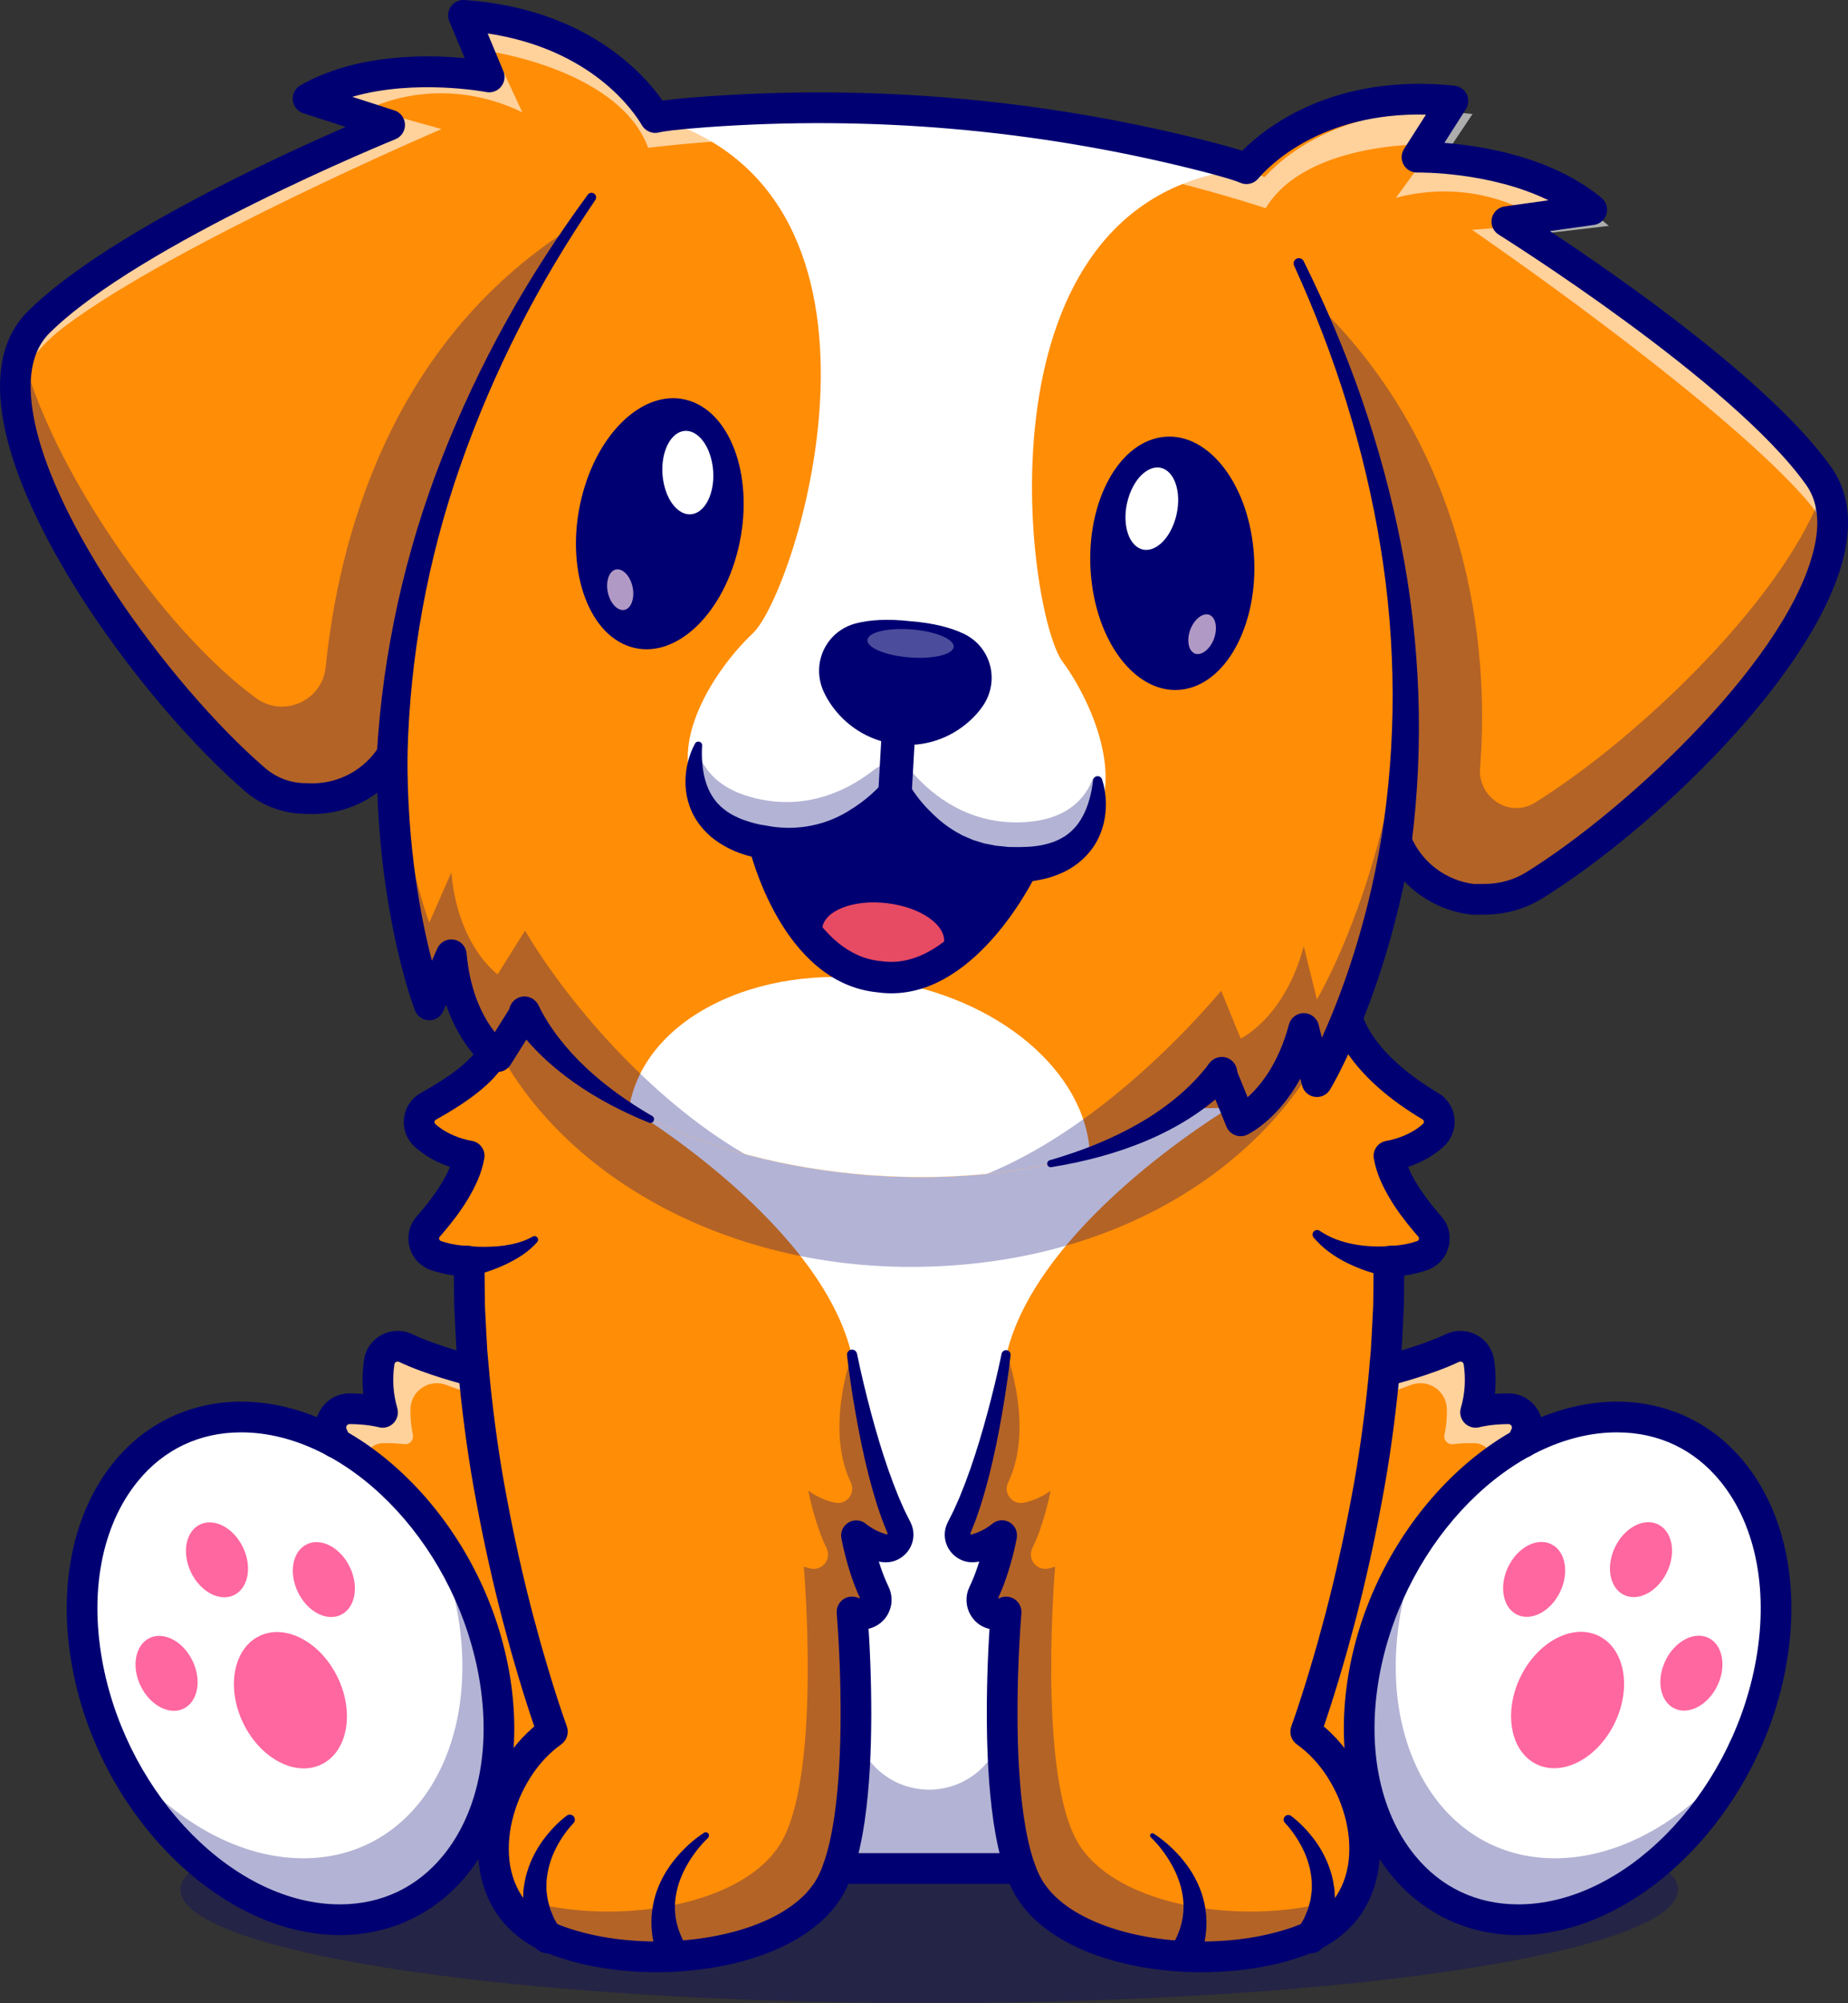 <?xml version="1.0" encoding="UTF-8"?>
<svg id="Layer_1" data-name="Layer 1" xmlns="http://www.w3.org/2000/svg" viewBox="0 0 2445.68 2649.25">
  <rect x="0" y="0" width="2445.68" height="2649.25" fill="#333333" stroke="none"/>
  <defs>
    <style>
      .cls-1 {
        fill: #fff;
      }

      .cls-2 {
        opacity: .6;
      }

      .cls-3 {
        fill: #f8aa1d;
      }

      .cls-4 {
        opacity: .3;
      }

      .cls-5 {
        fill: #ff8d06;
      }

      .cls-6 {
        fill: #000072;
      }

      .cls-7 {
        fill: #b199c5;
      }

      .cls-8 {
        fill: #e74a63;
      }

      .cls-9 {
        fill: #ff67a0;
      }
    </style>
  </defs>
  <g class="cls-4">
    <ellipse class="cls-6" cx="1229.74" cy="2499.31" rx="990.93" ry="149.94"/>
  </g>
  <path class="cls-5" d="m620.85,1811.8s-49.19-12.41-83.85-28.84c-14.9-7.07-32.64,2.05-35.1,18.35-2.68,17.75-3.13,41.08,4.36,66.69,0,0-16.25-4.69-43.3-4.83-18.35-.1-30.67,18.95-22.68,35.47,1.43,2.95,2.55,6.04,3.23,9.21l210.76,516.59c21.81-106.82,76.83-133.97,76.83-133.97-73.98-191.47-110.24-478.68-110.24-478.68Z"/>
  <g class="cls-2">
    <path class="cls-1" d="m444.63,1909.8l8.12,18.71c1.53,3.53,4.93,5.82,8.77,6.1,3.44.24,6.85.58,10.23,1.01,5.02.64,10.04-2.36,11.12-7.3,2.34-10.66,11.7-19.4,24-19.61,11.59-.19,21.22.49,28.44,1.34,6.84.8,12.52-5.41,11.11-12.15-2.54-12.13-3.4-23.57-3.25-33.92.35-24.59,24.99-41.08,47.89-32.13,6,2.35,12.19,4.56,18.31,6.61,7.23,2.42,14.41-3.84,13.18-11.36-.7-4.28-1.26-7.82-1.69-10.56-.63-4.03-3.6-7.28-7.56-8.27-14.58-3.63-50.65-13.19-77.94-25.4-15.05-6.74-32.59,2.77-34.69,19.12-1.84,14.3-2.16,32.17,1.96,51.83,1.42,6.77-4.21,13.02-11.08,12.21-3.51-.41-7.58-.78-12.17-1.04-23.72-1.3-40.8,21.15-34.9,44.16.06.22.11.43.16.65Z"/>
  </g>
  <path class="cls-5" d="m1838.21,1811.8s49.19-12.41,83.85-28.84c14.9-7.07,32.64,2.05,35.1,18.35,2.68,17.75,3.13,41.08-4.36,66.69,0,0,16.25-4.69,43.3-4.83,18.35-.1,30.67,18.95,22.68,35.47-1.43,2.95-2.55,6.04-3.23,9.21l-210.76,516.59c-21.81-106.82-76.83-133.97-76.83-133.97,73.98-191.47,110.24-478.68,110.24-478.68Z"/>
  <ellipse class="cls-1" cx="384.46" cy="2206.57" rx="256.04" ry="347.85" transform="translate(-921.2 386.68) rotate(-25.77)"/>
  <g class="cls-4">
    <path class="cls-6" d="m652.18,2205.65c-13.69-68.93-43.31-132.89-82.78-185.88,15.34,32.9,27.16,68.06,34.43,104.65,36.48,183.6-53.82,332.85-201.68,333.36-92.35.32-185.32-57.47-250.99-145.64,61.62,132.16,180.95,227.28,299.34,226.87,147.86-.51,238.15-149.76,201.68-333.36Z"/>
  </g>
  <path class="cls-6" d="m449.77,2559.32c-156.58,0-314.8-155.84-352.95-347.88-21.52-108.33-1.75-209.73,54.25-278.18,41.72-51,101.13-79.21,167.28-79.44h.81c156.58,0,314.8,155.84,352.95,347.88h0c21.52,108.33,1.75,209.73-54.26,278.18-41.72,51-101.12,79.21-167.27,79.44h-.81Zm-130.58-664.88h-.7c-54.58.19-101.59,22.5-135.98,64.54-48.29,59.03-65,148.16-45.85,244.56,34.56,173.96,174.91,315.17,313.08,315.17h.7c54.57-.19,101.59-22.5,135.98-64.54,48.29-59.03,65-148.17,45.85-244.56h0c-34.56-173.96-174.91-315.17-313.08-315.17Z"/>
  <ellipse class="cls-9" cx="384.46" cy="2248.63" rx="69.43" ry="94.33" transform="translate(-939.49 390.86) rotate(-25.77)"/>
  <ellipse class="cls-9" cx="220.55" cy="2213.09" rx="38.15" ry="51.83" transform="translate(-940.34 316.06) rotate(-25.77)"/>
  <ellipse class="cls-9" cx="287.27" cy="2062.96" rx="38.15" ry="51.83" transform="translate(-868.43 330.13) rotate(-25.77)"/>
  <ellipse class="cls-9" cx="428.7" cy="2089.07" rx="38.15" ry="51.83" transform="translate(-865.71 394.22) rotate(-25.77)"/>
  <path class="cls-6" d="m443.49,1928.18c-9.38,0-17.81-6.54-19.84-16.09-.3-1.41-.85-2.96-1.65-4.6-6.78-14.03-5.86-30.28,2.46-43.48,8.36-13.25,22.69-21.14,38.35-21.14h.25c6.48.03,12.41.31,17.72.71-1.6-14.92-1.26-30.07,1.04-45.3,2.12-14.08,10.58-26,23.21-32.72,12.59-6.7,27.8-7.06,40.67-.95,32.39,15.36,79.64,27.38,80.12,27.5,10.87,2.75,17.46,13.79,14.72,24.66-2.74,10.87-13.79,17.46-24.65,14.72-2.09-.53-51.54-13.09-87.58-30.18-1.85-.87-3.42-.32-4.19.1-1.22.65-1.93,1.64-2.13,2.93-2.98,19.72-1.71,39.21,3.77,57.96,2.08,7.11.12,14.79-5.11,20.03-5.23,5.25-12.89,7.25-20.01,5.18-.05,0-14.35-3.91-37.79-4.03h-.03c-2.28,0-3.49,1.38-4.01,2.2-.84,1.34-.93,2.72-.25,4.13,2.21,4.58,3.83,9.23,4.81,13.83,2.33,10.97-4.67,21.75-15.64,24.09-1.42.3-2.85.45-4.25.45Z"/>
  <g class="cls-2">
    <path class="cls-1" d="m2013.37,1909.8l-8.12,18.71c-1.53,3.53-4.93,5.82-8.77,6.1-3.44.24-6.85.58-10.23,1.01-5.02.64-10.04-2.36-11.12-7.3-2.34-10.66-11.7-19.4-24-19.61-11.59-.19-21.22.49-28.44,1.34-6.84.8-12.52-5.41-11.11-12.15,2.54-12.13,3.4-23.57,3.25-33.92-.35-24.59-24.99-41.08-47.89-32.13-6,2.35-12.19,4.56-18.31,6.61-7.23,2.42-14.41-3.84-13.18-11.36.7-4.28,1.26-7.82,1.69-10.56.63-4.03,3.6-7.28,7.56-8.27,14.58-3.63,50.65-13.19,77.94-25.4,15.05-6.74,32.59,2.77,34.69,19.12,1.84,14.3,2.16,32.17-1.96,51.83-1.42,6.77,4.21,13.02,11.08,12.21,3.51-.41,7.58-.78,12.17-1.04,23.72-1.3,40.8,21.15,34.9,44.16-.06.22-.11.43-.16.65Z"/>
  </g>
  <ellipse class="cls-1" cx="2074.6" cy="2206.57" rx="347.85" ry="256.04" transform="translate(-814.52 3115.34) rotate(-64.23)"/>
  <path class="cls-6" d="m2009.29,2559.32h-.81c-66.15-.23-125.56-28.44-167.28-79.44-56-68.46-75.77-169.85-54.25-278.18,38.15-192.02,196.37-347.88,352.95-347.88h.81c66.15.23,125.56,28.44,167.28,79.44,56,68.46,75.77,169.85,54.25,278.18-38.15,192.02-196.37,347.86-352.95,347.88Zm130.59-664.88c-138.18,0-278.52,141.2-313.08,315.17h0c-19.15,96.39-2.44,185.53,45.85,244.56,34.38,42.04,81.4,64.36,135.98,64.54h.7c138.18,0,278.52-141.2,313.08-315.17,19.15-96.39,2.44-185.53-45.85-244.56-34.38-42.04-81.4-64.36-135.98-64.54h-.7Zm-333,311.22h.05-.05Z"/>
  <ellipse class="cls-9" cx="2074.6" cy="2248.63" rx="94.33" ry="69.43" transform="translate(-852.4 3139.12) rotate(-64.23)"/>
  <ellipse class="cls-9" cx="2238.51" cy="2213.09" rx="51.83" ry="38.15" transform="translate(-727.76 3266.64) rotate(-64.23)"/>
  <ellipse class="cls-9" cx="2171.79" cy="2062.96" rx="51.83" ry="38.15" transform="translate(-630.27 3121.7) rotate(-64.23)"/>
  <ellipse class="cls-9" cx="2030.36" cy="2089.07" rx="51.83" ry="38.15" transform="translate(-733.72 3009.1) rotate(-64.23)"/>
  <path class="cls-6" d="m2015.57,1928.18c-1.4,0-2.82-.15-4.25-.45-10.97-2.33-17.97-13.12-15.64-24.09.98-4.6,2.6-9.25,4.81-13.83.68-1.41.6-2.79-.25-4.13-.52-.82-1.73-2.2-4.01-2.2h-.03c-23.44.13-37.74,4.02-37.88,4.06-7.1,1.97-14.76-.05-19.94-5.29-5.18-5.24-7.15-12.87-5.09-19.95,5.48-18.75,6.75-38.24,3.77-57.96-.2-1.3-.91-2.29-2.13-2.93-.77-.42-2.35-.97-4.19-.1-36.04,17.09-85.5,29.65-87.58,30.18-10.87,2.74-21.91-3.85-24.65-14.72-2.74-10.87,3.85-21.91,14.72-24.66.47-.12,47.72-12.13,80.12-27.5,12.88-6.1,28.09-5.76,40.67.95,12.62,6.72,21.09,18.65,23.21,32.72,2.3,15.22,2.64,30.38,1.04,45.3,5.31-.41,11.24-.68,17.72-.71h.25c15.67,0,30,7.89,38.36,21.14,8.33,13.2,9.25,29.45,2.47,43.48-.8,1.65-1.35,3.19-1.65,4.6-2.03,9.55-10.46,16.09-19.84,16.09Z"/>
  <g class="cls-4">
    <path class="cls-6" d="m1806.88,2205.65c13.69-68.93,43.31-132.89,82.78-185.88-15.34,32.9-27.16,68.06-34.43,104.65-36.48,183.6,53.82,332.85,201.68,333.36,92.35.32,185.32-57.47,250.99-145.64-61.62,132.16-180.95,227.28-299.34,226.87-147.86-.51-238.15-149.76-201.68-333.36Z"/>
  </g>
  <path class="cls-5" d="m1838.21,1528.94s34.29-4.87,58.95-27.79c11.66-10.85,9.75-29.94-4-38-33.07-19.5-92.89-61.21-110.42-116.62-22.05,54.25-39.92,84.07-39.92,84.07l-17.41-70.32c-25.24,94.69-83.49,122.19-83.49,122.19l-25.82-63.24c-2.09,2.44-4.18,4.82-6.38,7.19-.81.93-1.62,1.8-2.44,2.67-2.61,2.78-5.28,5.51-8.07,8.18-1.97,1.97-3.95,3.83-6.03,5.69-3.77,3.54-7.72,6.96-11.78,10.33-1.97,1.62-4,3.25-6.09,4.87-4.12,3.25-8.41,6.44-12.76,9.52-2.84,2.03-5.74,4-8.7,5.98-7.48,4.93-15.26,9.63-23.27,14.1-2.03,1.16-4.12,2.26-6.21,3.42-1.57.87-3.19,1.74-4.87,2.55-.17.12-.41.17-.58.29-2.9,1.51-5.8,2.96-8.76,4.41-3.83,1.91-7.72,3.71-11.66,5.51-2.9,1.28-5.8,2.55-8.76,3.83-1.45.64-2.96,1.28-4.47,1.86-3.66,1.57-7.37,3.02-11.08,4.47-10.39,4-21.06,7.77-31.97,11.2-.17.06-.35.12-.46.17-.58.17-1.1.35-1.68.52-2.2.7-4.41,1.39-6.67,2.03-2.78.87-5.63,1.68-8.47,2.44-2.38.7-4.7,1.33-7.14,1.91-1.16.35-2.32.64-3.54.93-2.15.58-4.29,1.16-6.5,1.68-.7.17-1.45.35-2.15.52-1.74.46-3.48.87-5.22,1.28-.41.12-.87.23-1.33.29-2.9.75-5.8,1.45-8.76,2.03-.06.06-.17.06-.23.06-4.47,1.04-8.99,1.97-13.52,2.84-4.29.93-8.65,1.74-13,2.49-.75.12-1.51.29-2.32.41-3.89.7-7.77,1.39-11.72,1.97-8.76,1.39-17.58,2.67-26.52,3.77-3.19.41-6.38.75-9.57,1.04-6.15.75-12.42,1.33-18.62,1.91-3.66.35-7.37.64-11.02.87-11.2.81-22.51,1.45-33.89,1.86-3.71.12-7.43.23-11.2.29-6.32.12-12.71.23-19.09.23-4.29,0-8.59-.06-12.94-.12-2.84-.06-5.74-.12-8.65-.17-2.9-.06-5.8-.12-8.7-.23-11.43-.41-22.92-.99-34.41-1.8-3.71-.23-7.37-.52-11.08-.81-2.32-.23-4.64-.46-7.02-.64-6.9-.64-13.81-1.33-20.71-2.09-4.29-.52-8.59-.99-12.88-1.57-4.29-.52-8.59-1.1-12.88-1.74-4.24-.58-8.53-1.22-12.76-1.91-4.29-.7-8.53-1.39-12.77-2.09-4.24-.7-8.47-1.45-12.71-2.26-4.18-.75-8.41-1.57-12.59-2.44-8.59-1.74-17.12-3.6-25.59-5.51-3.71-.87-7.37-1.74-10.97-2.67-8.65-2.15-17.23-4.41-25.7-6.73-12.01-3.37-23.79-7.02-35.39-10.91-11.66-3.83-23.03-7.95-34.23-12.36-.12-.06-.23-.12-.29-.12-3.77-1.45-7.48-2.96-11.2-4.53-3.71-1.51-7.43-3.07-11.08-4.7-3.66-1.57-7.25-3.13-10.85-4.82-.35-.17-.7-.35-1.04-.46-4.06-1.86-8.12-3.77-12.13-5.74-.06-.06-.17-.06-.23-.12-2.61-1.28-5.22-2.55-7.77-3.89-1.86-.87-3.66-1.8-5.45-2.79-4.18-2.09-8.24-4.29-12.3-6.56-.64-.35-1.28-.7-1.86-1.04-.29-.12-.58-.29-.81-.46-8.07-4.47-15.84-9.11-23.44-13.93-3.77-2.38-7.49-4.82-11.14-7.31-8.59-5.69-16.77-11.66-24.66-17.87-3.25-2.49-6.44-5.05-9.52-7.66-1.91-1.57-3.77-3.13-5.57-4.76-1.68-1.39-3.31-2.84-4.93-4.29-1.74-1.57-3.48-3.13-5.16-4.76-3.31-3.08-6.5-6.21-9.63-9.34-4-4.06-7.89-8.18-11.66-12.42-1.74-1.97-3.42-3.95-5.11-5.92-3.89-4.58-7.6-9.28-11.14-14.1-.99-1.33-1.97-2.67-2.9-4-4.58-6.38-8.88-12.94-12.82-19.67l-36.32,57.85s-2.32-1.62-6.03-5.11c-13.05,27.68-57.56,55.53-85.52,70.84-14.27,7.83-16.65,27.44-4.64,38.41,24.6,22.57,58.49,27.39,58.49,27.39-5.57,33.65-34.18,70.84-54.13,93.3-11.26,12.71-5.92,32.72,10.1,38.35,22.28,7.83,44.04,7.6,44.04,7.6,0,0,57.33-3.25,87.03-29.01-35.92,33.71-87.03,29.01-87.03,29.01-4.35,311.11,110.24,622.29,110.24,622.29-84.13,58.6-119.29,217.99-7.83,270.27,2.55,1.22,5.16,2.32,7.83,3.42,120.86,48.33,320.57,23.67,369.89-73.51,2.96-5.86,5.69-12.36,8.18-19.38h240.73c2.49,7.02,5.22,13.52,8.18,19.38,49.32,97.19,249.03,121.85,369.89,73.51,2.67-1.1,5.28-2.2,7.83-3.42,111.46-52.28,76.3-211.66-7.83-270.27,0,0,114.59-311.17,110.24-622.29,0,0-48.62,4.47-84.36-26.63,35.92,25.01,84.36,26.63,84.36,26.63,0,0,21.76.23,44.04-7.6,15.96-5.63,21.35-25.65,10.1-38.35-19.96-22.45-48.56-59.65-54.13-93.3Z"/>
  <path class="cls-1" d="m1626.49,1465.6h-793.92s265.37,157.9,297.11,338.6c0,0,15.26,158.46,74.87,242.59,0,0-21.92,18.18-64.92-11.22,0,0-1.66,56.91,32.06,94.26,0,0-14.63,14.87-44.12,2.18,0,0,23.12,215.5-18.42,339.29h240.74c-41.54-123.8-18.42-339.29-18.42-339.29-29.49,12.69-44.12-2.18-44.12-2.18,33.73-37.35,32.06-94.26,32.06-94.26-43,29.4-64.92,11.22-64.92,11.22,59.61-84.13,74.87-242.59,74.87-242.59,31.74-180.7,297.11-338.6,297.11-338.6Z"/>
  <g class="cls-4">
    <path class="cls-6" d="m1326.99,2289.94c-10.25,43.81-49.76,77.04-97.46,77.04s-87.2-33.23-97.46-77.04c-2.91,48.55-18.35,167.77-22.91,181.36h240.74c-4.56-13.59-20-132.82-22.91-181.36Z"/>
  </g>
  <g class="cls-4">
    <path class="cls-6" d="m1737.94,1410.87l-12.52-50.59c-25.24,94.69-83.49,122.19-83.49,122.19l-25.82-63.24c-2.09,2.44-4.18,4.82-6.38,7.19-.81.93-1.62,1.8-2.44,2.67-2.61,2.78-5.28,5.51-8.07,8.18-1.97,1.97-3.95,3.83-6.03,5.69-3.77,3.54-7.72,6.96-11.78,10.33-1.97,1.62-4,3.25-6.09,4.87-4.12,3.25-8.41,6.44-12.76,9.52-2.84,2.03-5.74,4-8.7,5.98-7.48,4.93-15.26,9.63-23.27,14.1-2.03,1.16-4.12,2.26-6.21,3.42-1.57.87-3.19,1.74-4.87,2.55-.17.12-.41.17-.58.29-2.9,1.51-5.8,2.96-8.76,4.41-3.83,1.91-7.72,3.71-11.66,5.51-2.9,1.28-5.8,2.55-8.76,3.83-1.45.64-2.96,1.28-4.47,1.86-3.66,1.57-7.37,3.02-11.08,4.47-10.39,4-21.06,7.77-31.97,11.2-.17.06-.35.12-.46.17-.58.17-1.1.35-1.68.52-2.2.7-4.41,1.39-6.67,2.03-2.78.87-5.63,1.68-8.47,2.44-2.38.7-4.7,1.33-7.14,1.91-1.16.35-2.32.64-3.54.93-2.15.58-4.29,1.16-6.5,1.68-.7.17-1.45.35-2.15.52-1.74.46-3.48.87-5.22,1.28-.41.12-.87.23-1.33.29-2.9.75-5.8,1.45-8.76,2.03-.06.06-.17.06-.23.06-4.47,1.04-8.99,1.97-13.52,2.84-4.29.93-8.65,1.74-13,2.49-.75.12-1.51.29-2.32.41-3.89.7-7.77,1.39-11.72,1.97-8.76,1.39-17.58,2.67-26.52,3.77-3.19.41-6.38.75-9.57,1.04-6.15.75-12.42,1.33-18.62,1.91-3.66.35-7.37.64-11.02.87-11.2.81-22.51,1.45-33.89,1.86-3.71.12-7.43.23-11.2.29-6.32.12-12.71.23-19.09.23-4.29,0-8.59-.06-12.94-.12-2.84-.06-5.74-.12-8.65-.17-2.9-.06-5.8-.12-8.7-.23-11.43-.41-22.92-.99-34.41-1.8-3.71-.23-7.37-.52-11.08-.81-2.32-.23-4.64-.46-7.02-.64-6.9-.64-13.81-1.33-20.71-2.09-4.29-.52-8.59-.99-12.88-1.57-4.29-.52-8.59-1.1-12.88-1.74-4.24-.58-8.53-1.22-12.76-1.91-4.29-.7-8.53-1.39-12.77-2.09-4.24-.7-8.47-1.45-12.71-2.26-4.18-.75-8.41-1.57-12.59-2.44-8.59-1.74-17.12-3.6-25.59-5.51-3.71-.87-7.37-1.74-10.97-2.67-8.65-2.15-17.23-4.41-25.7-6.73-12.01-3.37-23.79-7.02-35.39-10.91-11.66-3.83-23.03-7.95-34.23-12.36-.12-.06-.23-.12-.29-.12-3.77-1.45-7.48-2.96-11.2-4.53-3.71-1.51-7.43-3.07-11.08-4.7-3.66-1.57-7.25-3.13-10.85-4.82-.35-.17-.7-.35-1.04-.46-4.06-1.86-8.12-3.77-12.13-5.74-.06-.06-.17-.06-.23-.12-2.61-1.28-5.22-2.55-7.77-3.89-1.86-.87-3.66-1.8-5.45-2.79-4.18-2.09-8.24-4.29-12.3-6.56-.64-.35-1.28-.7-1.86-1.04-.29-.12-.58-.29-.81-.46-8.07-4.47-15.84-9.11-23.44-13.93-3.77-2.38-7.49-4.82-11.14-7.31-8.59-5.69-16.77-11.66-24.66-17.87-3.25-2.49-6.44-5.05-9.52-7.66-1.91-1.57-3.77-3.13-5.57-4.76-1.68-1.39-3.31-2.84-4.93-4.29-1.74-1.57-3.48-3.13-5.16-4.76-3.31-3.08-6.5-6.21-9.63-9.34-4-4.06-7.89-8.18-11.66-12.42-1.74-1.97-3.42-3.95-5.11-5.92-3.89-4.58-7.6-9.28-11.14-14.1-.99-1.33-1.97-2.67-2.9-4-4.58-6.38-8.88-12.94-12.82-19.67l-33.34,53.1c91.6,166.55,300.45,282.94,543.49,282.94s436.46-107.96,532.9-264.73Z"/>
  </g>
  <g>
    <path class="cls-3" d="m620.85,1668.19s51.13,4.71,87.03-29.01"/>
    <g>
      <path class="cls-6" d="m758.57,2411.66c-8.91,9.47-16.87,21.08-22.83,32.81-5.99,11.86-10.01,24.39-11.68,36.86-1.14,6.21-.81,12.47-.9,18.58.91,6.12,1.12,12.17,3.09,18.01l1.14,4.38.55,2.18.88,2.13,3.49,8.42c.92,2.84,2.81,5.44,4.28,8.12l4.55,7.95,1.04,1.82c5.6,9.79,2.21,22.27-7.58,27.87-9.79,5.6-22.27,2.21-27.87-7.58-.52-.9-.99-1.93-1.36-2.87l-4.35-11.41c-1.35-3.83-3.04-7.45-3.81-11.55l-2.78-11.94-.65-2.97-.31-3.07-.59-6.13c-1.18-8.09-.38-16.34-.09-24.39,1.3-8.02,2.36-16,4.97-23.55,4.63-15.21,11.9-29.15,20.83-41.45,4.53-6.12,9.31-11.95,14.55-17.33,5.22-5.49,10.59-10.34,16.9-15.16,2.93-2.24,7.11-1.67,9.35,1.25,2.01,2.63,1.76,6.28-.44,8.62l-.38.4Z"/>
      <path class="cls-6" d="m936.75,2431.04c-9.96,9.54-18.81,20.95-25.85,32.74-7.03,11.87-12.45,24.46-15.23,37.25-2.91,12.76-3.18,25.6-1.01,37.78,2.18,12.2,6.89,23.73,13.17,34.46,5.69,9.73,2.42,22.23-7.31,27.92-9.73,5.69-22.23,2.42-27.92-7.31-.62-1.07-1.14-2.17-1.55-3.29l-.13-.36c-5.63-15.64-9.01-32.42-8.81-49.16.16-16.74,3.81-33.16,10.18-47.84,6.26-14.78,15.14-27.82,25.18-39.31,10.18-11.48,21.31-21.44,34.12-29.84,2-1.31,4.69-.76,6.01,1.25,1.17,1.78.86,4.09-.63,5.51l-.22.21Z"/>
      <g class="cls-4">
        <path class="cls-6" d="m1189.82,2020.73c-39.64-82.24-62.24-229.24-62.24-229.24,0,0-36.4,97.05-1.58,169.28,6.73,13.97-5.47,29.83-20.67,26.72-10.71-2.19-22.99-6.83-35.53-15.89,0,0,7.83,42.83,24.04,75.83,6.89,14.02-4.74,29.81-20.15,27.28-3.23-.53-6.56-1.39-9.93-2.66,0,0,22.73,261.46-26.59,358.65-49.32,97.19-249.01,121.85-369.89,73.49-.79-.32-1.5-.69-2.28-1.02,11.94,25.99,33.23,47.82,66.1,60.97,120.88,48.35,320.57,23.69,369.89-73.49s26.59-358.65,26.59-358.65c3.37,1.28,6.7,2.13,9.93,2.66,15.41,2.53,27.04-13.26,20.15-27.28-16.21-33-24.04-75.83-24.04-75.83,12.54,9.07,24.81,13.71,35.53,15.89,15.2,3.1,27.4-12.75,20.67-26.72Z"/>
      </g>
      <g class="cls-4">
        <path class="cls-6" d="m1270.35,2020.73c39.64-82.24,62.24-229.24,62.24-229.24,0,0,36.4,97.05,1.58,169.28-6.73,13.97,5.47,29.83,20.67,26.72,10.71-2.19,22.99-6.83,35.53-15.89,0,0-7.83,42.83-24.04,75.83-6.89,14.02,4.74,29.81,20.15,27.28,3.23-.53,6.56-1.39,9.93-2.66,0,0-22.73,261.46,26.59,358.65,49.32,97.19,249.01,121.85,369.89,73.49.79-.32,1.5-.69,2.28-1.02-11.94,25.99-33.23,47.82-66.1,60.97-120.88,48.35-320.57,23.69-369.89-73.49s-26.59-358.65-26.59-358.65c-3.37,1.28-6.7,2.13-9.93,2.66-15.41,2.53-27.04-13.26-20.15-27.28,16.21-33,24.04-75.83,24.04-75.83-12.54,9.07-24.81,13.71-35.53,15.89-15.2,3.1-27.4-12.75-20.67-26.72Z"/>
      </g>
      <g>
        <path class="cls-6" d="m1134.19,1790.47c5.31,25.83,11.53,51.68,18.31,77.2,6.82,25.53,14.32,50.85,22.9,75.6,4.31,12.37,8.91,24.56,13.84,36.53,2.47,5.98,5.2,11.78,7.77,17.66,1.35,2.89,2.84,5.68,4.24,8.52l2.13,4.24,1.06,2.12.53,1.06.94,2.11c2.5,5.65,3.53,12.33,2.69,18.71-.81,6.39-3.34,12.43-7.17,17.49-3.82,5.06-9.03,9.22-15.17,11.79-6.11,2.61-13.15,3.37-19.52,2.39l-1.21-.16-.8-.14-1.5-.27-2.98-.61c-1.98-.44-3.95-.93-5.89-1.48-3.9-1.1-7.73-2.41-11.47-3.93-7.49-3.03-14.58-6.88-21.19-11.29h0s31.87-20.11,31.87-20.11c1.87,9.62,4.46,20.2,7.3,30.09,2.89,9.99,6.15,19.81,9.94,29.12,1,2.27,1.92,4.63,2.96,6.84,1.14,2.6,1.65,3.07,4.14,9.47,1.73,5.32,2.42,11.14,1.82,16.85-.66,5.71-2.58,11.17-5.48,15.99-5.71,9.67-16.05,16.76-27.48,18.48-2.8.42-5.7.58-8.44.38-1.37-.11-2.75-.25-4.11-.42l-2.82-.52c-3.74-.77-7.45-1.83-11.04-3.19l27.43-20.75c3.64,46.58,5.33,92.48,5.28,138.93-.16,46.36-2.07,92.9-8.76,139.78-3.53,23.45-8.19,47.01-16.64,70.7-4.09,11.71-9.96,23.99-17.64,35.15-7.59,11.08-16.63,20.89-26.5,29.2-19.68,16.84-41.94,28.84-64.69,37.9-22.78,9.2-46.29,15.24-69.93,19.58-47.34,8.32-95.49,9.17-143.08,2.62-23.79-3.29-47.43-8.76-70.58-16.74-11.28-4.02-23.63-9.14-34.95-15.91-11.28-6.95-21.85-15.39-31-25.32-18.43-19.93-29.65-45.63-34.15-71.3-4.34-25.82-2.7-51.75,3.11-76.25,2.94-12.26,6.86-24.22,11.67-35.81,4.93-11.54,10.76-22.68,17.47-33.34,13.41-21.28,30.75-40.51,52.07-55.63l-7.45,23.68c-9.17-25.77-17.21-50.95-24.94-76.62-3.9-12.78-7.46-25.64-11.21-38.46l-10.48-38.65c-13.5-51.65-25.07-103.8-34.83-156.33-10.01-52.48-17.3-105.52-22.67-158.8l-3.56-40.02c-.91-13.37-1.44-26.78-2.18-40.17l-1.03-20.09-.24-20.15-.36-40.3,20.51,20.59c-3.17,0-5.22-.12-7.73-.26-2.39-.15-4.76-.35-7.11-.6-4.71-.49-9.38-1.18-14.05-2.05-4.67-.86-9.34-1.98-14.01-3.3-2.33-.65-4.67-1.39-6.99-2.18-.88-.24-3.1-1.16-4.74-1.87-1.77-.7-3.43-1.75-5.09-2.72-13.42-8.18-21.45-23.59-20.81-39.06.23-7.74,2.64-15.57,6.85-22.1.99-1.68,2.24-3.12,3.42-4.65l1.33-1.58.98-1.12,3.89-4.51c10.24-12.11,19.81-24.74,27.64-37.81,7.78-12.97,14.11-26.68,16.19-39.05l17.19,23.42c-3.72-.58-6-1.1-8.85-1.77-2.71-.64-5.36-1.35-7.99-2.14-5.25-1.57-10.43-3.35-15.52-5.51-10.19-4.18-20.09-9.71-29.33-16.7-2.35-1.66-4.52-3.69-6.75-5.56l-.83-.72-1.12-1.1-2.28-2.38c-1.45-1.65-2.78-3.46-4.02-5.3-4.78-7.54-7.28-16.51-6.91-25.26.32-8.75,3.16-17.45,8.49-24.62,2.56-3.65,5.85-6.74,9.35-9.43.88-.66,1.82-1.23,2.74-1.82l2.54-1.54,3-1.67c15.96-8.96,31.45-18.72,45.31-29.49,6.86-5.4,13.3-11.09,18.63-16.93,5.32-5.76,9.41-11.98,10.86-16.41l.21-.63c3.49-10.66,14.95-16.47,25.61-12.99,10.66,3.49,16.47,14.95,12.99,25.61l-.06.19c-4.65,13.75-12.15,23.24-19.57,31.56-7.54,8.25-15.51,15.17-23.63,21.57-16.29,12.65-33.21,23.23-50.51,32.96l-3.25,1.81c-.37.2-.37.22-.39.25l-.11.09c-.07.06-.19.07-.25.13-.22.27-.54.39-.67.7-.43.47-.63,1.27-.69,2.02-.07.79.23,1.39.48,1.93.13.11.19.25.31.39.08.05.15.12.21.2.06.06,0,.04.14.17l.53.44c1.44,1.16,2.72,2.46,4.29,3.53,5.98,4.51,12.83,8.45,20.3,11.49,3.69,1.58,7.56,2.9,11.44,4.06,1.94.59,3.9,1.11,5.83,1.56,1.79.45,4.18.91,5.17,1.07l.59.09c10.95,1.76,18.41,12.06,16.65,23.01-.01.07-.04.24-.05.31-3.66,20.74-12.22,37.69-21.46,53.38-9.4,15.63-20.14,29.73-31.49,43.16l-4.3,4.99-1.08,1.24-.54.62c-.19.22-.08.13-.14.21-.04.17-.28.24-.3.4-.31.5-.44.95-.47,1.56-.08,1.28.66,2.72,1.66,3.22.16.03.22.22.43.23.3.07-.04.09,1.09.43,1.63.55,3.28,1.09,4.98,1.55,3.38.95,6.85,1.8,10.41,2.44,3.55.66,7.15,1.19,10.77,1.57,1.81.19,3.61.34,5.39.46,1.66.11,3.79.18,4.81.19,11.27.03,20.4,9.12,20.51,20.36v.23s.36,39.06.36,39.06l.22,19.53,1.01,19.54c.72,13.02,1.23,26.05,2.11,39.07l3.48,39.02c5.25,51.98,12.36,103.88,22.18,155.35,9.58,51.5,20.93,102.71,34.19,153.44l10.29,37.95c3.68,12.57,7.17,25.21,11,37.73,7.51,24.99,15.6,50.21,24.16,74.29v.03c3.16,8.86-.15,18.46-7.45,23.65-16.01,11.38-30.05,26.63-40.98,44.05-5.47,8.7-10.28,17.88-14.35,27.38-3.95,9.55-7.17,19.38-9.57,29.37-4.77,19.96-5.87,40.61-2.62,59.95,3.47,19.26,11.4,37.09,24.14,50.89,6.37,6.89,13.8,12.84,21.97,17.92,8.37,4.94,17.19,8.69,27.44,12.37,20.11,6.92,41.24,11.87,62.76,14.83,43.05,5.95,87.51,5.16,130.27-2.38,21.33-3.91,42.36-9.35,62.02-17.32,19.69-7.8,38.17-18.02,53.28-30.98,7.64-6.4,14.19-13.64,19.51-21.42l2.04-2.9,1.73-3.04c1.1-2.09,2.42-3.89,3.36-6.24l3.08-6.72,2.73-7.14c6.96-19.42,11.39-40.96,14.62-62.71,6.26-43.74,8.19-88.87,8.33-133.97.07-45.05-1.64-90.67-5.13-135.31v-.17c-.89-11.18,7.47-20.96,18.65-21.83,3.05-.24,6.09.25,8.77,1.25,1.55.59,3.14,1.05,4.79,1.38l1.24.23s0-.04,0-.04c0,.03-.13-.01-.23.02-.57.07-.9.44-1.04.62-.13.16-.26.91-.1,1.11.53,1.26-1.44-3.18-2.6-5.58-1.29-2.76-2.39-5.53-3.59-8.29-4.49-11.06-8.15-22.14-11.38-33.27-3.2-11.25-5.89-22.04-8.21-34l-.1-.49c-2.11-10.86,4.99-21.37,15.85-23.48,5.88-1.14,11.73.47,16.12,3.86h0c4.19,3.36,8.62,6.29,13.28,8.68,2.33,1.2,4.72,2.26,7.15,3.19,1.22.47,2.45.89,3.69,1.29l1.87.56.94.26.42.12h.02c.17.18.01.35.09.47.06.13.34.15.64-.01.6-.45,1-.59.98-1.41l.02-.21-.49-1.22-.98-2.43-1.95-4.86c-1.28-3.24-2.64-6.47-3.83-9.72-2.23-6.52-4.61-13.01-6.68-19.53-4.12-13.05-7.81-26.13-11.16-39.25-6.66-26.23-12.06-52.57-16.75-78.98-4.66-26.44-8.67-52.82-11.83-79.53-.43-3.67,2.19-7,5.86-7.43,3.47-.41,6.64,1.91,7.34,5.27l.03.13Z"/>
        <path class="cls-6" d="m619.7,1647.92c2.87.45,6.83.7,10.35.87,3.63.19,7.29.27,10.96.26,7.33-.02,14.7-.36,22-1.17,14.56-1.68,29.01-4.96,41.79-12.27l.22-.13c2.28-1.31,5.19-.51,6.5,1.77,1.03,1.81.75,4.01-.55,5.49-5.52,6.33-12.02,11.82-18.94,16.66-6.96,4.74-14.34,8.8-21.91,12.46-7.58,3.6-15.36,6.7-23.29,9.47-3.97,1.39-7.97,2.67-12.03,3.85-4.17,1.2-7.93,2.28-12.8,3.27l-1.44.29c-11.24,2.27-22.18-5-24.45-16.23-2.27-11.24,5-22.18,16.23-24.45,2.47-.5,5-.52,7.35-.16Z"/>
      </g>
    </g>
  </g>
  <g>
    <path class="cls-3" d="m1838.21,1668.19s-51.13,4.71-87.03-29.01"/>
    <g>
      <path class="cls-6" d="m1708.69,2401.79c6.28,4.76,11.67,9.6,16.88,15.05,5.25,5.34,10.04,11.15,14.57,17.24,8.95,12.24,16.24,26.13,20.9,41.3,2.63,7.53,3.71,15.49,5.03,23.5.32,8.04,1.14,16.28-.02,24.36l-.58,6.12-.31,3.07-.64,2.97-2.75,11.94c-.76,4.1-2.43,7.72-3.77,11.56l-4.32,11.42c-3.99,10.56-15.78,15.88-26.34,11.89-10.56-3.99-15.88-15.78-11.89-26.34.38-1.01.84-1.98,1.35-2.89l1.1-1.9,4.58-7.93c1.47-2.67,3.37-5.27,4.31-8.11l3.53-8.42.89-2.13.56-2.18,1.16-4.39c1.99-5.85,2.22-11.9,3.15-18.04-.07-6.12.28-12.4-.84-18.63-1.63-12.51-5.62-25.1-11.6-37.01-5.94-11.79-13.87-23.45-22.83-33.01l-.34-.37c-2.32-2.48-2.19-6.37.29-8.7,2.22-2.08,5.58-2.19,7.92-.41Z"/>
      <path class="cls-6" d="m1526.71,2425.09c12.7,8.18,23.91,18.05,34.1,29.39,10.08,11.36,19.01,24.28,25.35,38.95,6.45,14.58,10.19,30.92,10.47,47.62.31,16.71-2.97,33.49-8.5,49.18l-.1.29c-3.75,10.64-15.41,16.22-26.05,12.47-10.64-3.75-16.22-15.41-12.47-26.05.45-1.27,1.06-2.55,1.72-3.67,6.37-10.69,11.2-22.21,13.48-34.44,2.28-12.21,2.11-25.14-.72-38.01-2.7-12.9-8.06-25.61-15.06-37.61-7.03-11.93-15.8-23.44-25.86-33.19l-.15-.15c-1.22-1.18-1.25-3.13-.07-4.34,1.04-1.07,2.66-1.22,3.87-.44Z"/>
      <g>
        <path class="cls-6" d="m1337.45,1792.41c-3.1,26.69-7.05,53.08-11.66,79.52-4.64,26.41-9.99,52.76-16.59,78.99-3.32,13.12-6.99,26.2-11.08,39.26-2.06,6.53-4.43,13.01-6.64,19.54-1.18,3.25-2.54,6.48-3.81,9.72l-1.94,4.87-.97,2.43-.49,1.22.02.22c-.03.88.4,1.08,1.04,1.55.32.17.62.16.7.03.09-.12-.04-.3.14-.48h.03s.43-.12.43-.12l.94-.26,1.87-.56c1.24-.41,2.47-.83,3.69-1.3,2.44-.93,4.82-2.01,7.15-3.21,4.66-2.41,9.08-5.35,13.26-8.72,8.54-6.89,21.05-5.55,27.94,2.99,3.62,4.49,4.97,10.09,4.19,15.38l-.26,1.74h0c-2.33,11.99-5.03,22.8-8.23,34.07-3.23,11.15-6.9,22.25-11.41,33.34-1.2,2.77-2.3,5.54-3.6,8.31-1.21,2.48-3.07,6.75-2.55,5.43.19-.29,0-.64-.02-.76-.04-.07-.64-.77-1.63-.86-.21-.04-.38-.01-.46-.03-.25.08.32,0,.74-.07l1.24-.23c1.65-.34,3.24-.8,4.8-1.39,10.5-3.96,22.23,1.34,26.19,11.84,1.08,2.86,1.47,5.8,1.26,8.66l-.02.25c-3.49,44.64-5.2,90.27-5.13,135.31.14,45.1,2.07,90.23,8.33,133.97,3.23,21.75,7.67,43.29,14.62,62.71l2.73,7.14,3.08,6.72c.95,2.35,2.26,4.15,3.36,6.24l1.73,3.04,2.04,2.9c5.32,7.78,11.87,15.02,19.51,21.42,15.11,12.96,33.59,23.18,53.28,30.98,19.66,7.96,40.69,13.4,62.02,17.32,42.77,7.54,87.22,8.34,130.27,2.38,21.53-2.96,42.66-7.91,62.76-14.83,10.25-3.68,19.08-7.43,27.44-12.37,8.18-5.08,15.6-11.03,21.97-17.92,12.74-13.8,20.67-31.63,24.14-50.89,3.25-19.35,2.14-39.99-2.62-59.95-2.4-9.98-5.61-19.82-9.57-29.37-4.07-9.5-8.88-18.67-14.35-27.38-10.93-17.42-24.97-32.66-40.98-44.05-7.66-5.45-10.47-15.19-7.47-23.63l.02-.05c8.57-24.08,16.65-49.3,24.16-74.29,3.82-12.52,7.32-25.16,11-37.73l10.29-37.95c13.26-50.73,24.61-101.95,34.19-153.44,9.82-51.47,16.94-103.36,22.18-155.35l3.48-39.02c.88-13.02,1.39-26.05,2.11-39.07l1.01-19.54.22-19.53.35-39.06v-.21c.1-11.27,9.27-20.34,20.51-20.38,1.01,0,3.14-.08,4.81-.19,1.78-.11,3.59-.26,5.39-.46,3.61-.38,7.22-.91,10.77-1.57,3.56-.65,7.03-1.49,10.41-2.44,1.7-.47,3.35-1,4.98-1.55,1.13-.34.79-.36,1.09-.43.21,0,.27-.19.43-.23,1-.5,1.74-1.94,1.66-3.22-.03-.61-.16-1.06-.47-1.56-.01-.16-.25-.23-.3-.4-.06-.08.05,0-.14-.21l-.54-.62-1.08-1.24-4.3-4.99c-11.35-13.44-22.09-27.53-31.49-43.16-9.24-15.68-17.8-32.64-21.46-53.38-1.91-10.8,5.21-21.1,15.94-23.18l1.25-.24,2.87-.55,3.45-.79c2.33-.59,4.67-1.26,6.99-1.99,4.64-1.47,9.18-3.24,13.48-5.29,4.29-2.05,8.47-4.28,12.21-6.88,1.97-1.21,3.64-2.67,5.47-3.99l2.49-2.17c.33-.3,1.04-.85,1.06-.93.07-.11.15-.19.25-.26,1.2-1.11,1.07-3.61.03-4.61-.08-.17-.28-.25-.4-.41-.07-.08-.21-.09-.29-.18l-.13-.13-.96-.58c-2.56-1.56-5.17-3.06-7.7-4.68-5.1-3.17-10.13-6.46-15.1-9.86-19.85-13.58-38.75-29.04-55.65-47.32-8.36-9.24-16.33-19.04-23.19-29.97-6.81-10.95-12.66-22.83-16.86-35.61-3.5-10.65,2.29-22.13,12.95-25.63,10.65-3.5,22.13,2.29,25.63,12.95l.15.44c2.99,8.94,7.23,17.71,12.48,26.18,5.29,8.46,11.79,16.47,18.75,24.17,14.14,15.31,30.81,29.08,48.67,41.28,4.47,3.05,9.01,6.02,13.61,8.88,2.28,1.47,4.64,2.81,6.95,4.23l.88.53,1.65,1.07c1.09.74,2.19,1.44,3.22,2.27,2.06,1.69,4.05,3.45,5.79,5.5,7.17,8.01,10.96,18.61,11,29.1.04,10.5-3.9,21.16-10.89,29.09l-2.71,2.84c-.96.97-1.4,1.26-2.13,1.93l-3.99,3.44c-2.76,2.08-5.48,4.31-8.36,6.13-5.67,3.9-11.6,7.09-17.62,9.95-6.02,2.86-12.16,5.24-18.42,7.23-3.13,1-6.29,1.9-9.5,2.71l-4.9,1.13c-1.75.37-3.15.65-5.55,1.02l17.19-23.42c2.08,12.37,8.41,26.08,16.19,39.05,7.83,13.07,17.41,25.7,27.64,37.81l3.89,4.51.98,1.12,1.33,1.58c1.18,1.52,2.43,2.96,3.42,4.65,4.21,6.54,6.62,14.36,6.85,22.1.64,15.47-7.39,30.89-20.81,39.06-1.67.97-3.33,2.01-5.09,2.72-1.64.72-3.86,1.63-4.74,1.87-2.33.79-4.66,1.53-6.99,2.18-4.67,1.32-9.34,2.44-14.01,3.3-4.67.88-9.35,1.56-14.05,2.05-2.35.25-4.71.45-7.11.6-2.51.14-4.56.26-7.73.26l20.51-20.59-.36,40.3-.24,20.15-1.03,20.09c-.73,13.39-1.27,26.8-2.18,40.17l-3.56,40.02c-5.37,53.27-12.66,106.32-22.67,158.8-9.77,52.53-21.34,104.68-34.83,156.33l-10.48,38.65c-3.75,12.82-7.31,25.68-11.21,38.46-7.73,25.67-15.77,50.86-24.94,76.62l-7.45-23.68c21.32,15.12,38.66,34.36,52.07,55.63,6.71,10.65,12.54,21.8,17.47,33.34,4.81,11.59,8.73,23.55,11.67,35.81,5.81,24.5,7.45,50.43,3.11,76.25-4.51,25.67-15.73,51.37-34.15,71.3-9.14,9.94-19.72,18.38-31,25.32-11.32,6.77-23.68,11.89-34.95,15.91-23.15,7.98-46.79,13.45-70.58,16.74-47.59,6.55-95.73,5.69-143.08-2.62-23.64-4.34-47.15-10.38-69.93-19.58-22.75-9.06-45.02-21.07-64.69-37.9-9.87-8.31-18.9-18.12-26.5-29.2-7.68-11.16-13.54-23.45-17.64-35.15-8.45-23.69-13.12-47.25-16.64-70.7-6.69-46.89-8.6-93.42-8.76-139.78-.05-46.45,1.65-92.35,5.28-138.93l27.43,20.75c-3.6,1.36-7.31,2.43-11.06,3.2l-2.82.52c-.95.15-1.73.29-3.36.42-2.83.3-5.75.25-8.7-.12-5.88-.78-11.63-2.99-16.47-6.27-4.86-3.28-8.72-7.61-11.59-12.42-5.83-9.55-7.17-21.81-3.66-32.59,2.48-6.48,3.1-7.13,4.19-9.65,1.05-2.21,1.97-4.57,2.97-6.85,3.8-9.33,7.07-19.17,9.97-29.17,2.84-9.91,5.44-20.51,7.31-30.15h0s31.87,20.11,31.87,20.11c-6.62,4.4-13.72,8.23-21.21,11.25-3.74,1.51-7.58,2.82-11.48,3.91-1.95.55-3.92,1.03-5.89,1.47l-2.98.6-1.49.27-.8.14-1.21.16c-6.36.97-13.38.21-19.47-2.4-6.12-2.57-11.3-6.72-15.11-11.77-3.81-5.05-6.32-11.06-7.12-17.43-.83-6.35.21-13.01,2.7-18.63l.94-2.1.53-1.06,1.07-2.12,2.14-4.24c1.41-2.84,2.9-5.63,4.26-8.52,2.59-5.88,5.33-11.68,7.82-17.65,4.96-11.96,9.59-24.16,13.93-36.52,8.64-24.74,16.2-50.05,23.07-75.58,6.84-25.52,13.11-51.36,18.48-77.2l.02-.09c.68-3.27,3.88-5.36,7.14-4.68,3.08.64,5.12,3.54,4.77,6.61Z"/>
        <path class="cls-6" d="m1837.51,1688.49c-3.08-.44-5.19-.93-7.66-1.46-2.37-.53-4.71-1.1-7.01-1.72-4.62-1.21-9.15-2.58-13.63-4.07-8.96-3-17.69-6.57-26.13-10.71-8.45-4.11-16.53-9.1-24.11-14.6-7.59-5.55-14.42-12.13-20.47-19.14-2.18-2.52-1.9-6.34.63-8.51,2.09-1.8,5.05-1.92,7.25-.48l.35.23c6.88,4.52,14.01,8.34,21.61,11.18,7.62,2.78,15.36,5.01,23.34,6.44,7.96,1.45,16,2.37,24.03,2.75,4.02.18,8.03.26,12,.18,1.99-.02,3.95-.1,5.9-.21,1.84-.11,4.05-.25,5.3-.48,11.26-2.12,22.1,5.3,24.22,16.56,2.12,11.26-5.3,22.1-16.56,24.22-2.27.43-4.52.47-6.69.16l-2.37-.35Z"/>
      </g>
    </g>
  </g>
  <path class="cls-6" d="m1349.9,2491.61h-240.74c-11.22,0-20.31-9.09-20.31-20.31s9.09-20.31,20.31-20.31h240.74c11.22,0,20.31,9.09,20.31,20.31s-9.09,20.31-20.31,20.31Z"/>
  <path class="cls-5" d="m2030.48,1170.94c-19.46,12.05-41.92,18.27-64.78,18.46l-16.01.13c-46.98-5.25-84.83-35.86-101.7-76.63-33.03,197.61-105.16,317.72-105.16,317.72l-17.4-70.36c-25.22,94.73-83.49,122.18-83.49,122.18l-25.81-63.21c-184.77,217.76-776.57,166.58-921.26-79.65l-36.32,57.86s-52.64-37.05-61.27-134.7l-29.17,66.33s-50.44-130.67-49.11-331.09c-22.11,34.99-60.92,58-104.61,58.35-2.84.02-5.8-.07-8.71-.22-24.95.2-49.16-8.65-68.03-24.92C175.39,891.45-65.7,542.14,51.2,426.12c123.87-122.86,464.51-260.83,464.51-260.83l-108.03-34.81c99.11-56.51,239.75-28.7,239.75-28.7l-34.09-81.48c173.07,11.94,241.38,113.97,253.79,135.16,10.65-2.7,35.58-5.22,68.06-7.57,113.22-8.16,226.75-6.96,339.44,3.49,104.09,9.65,207.47,27.2,309.2,52.56,31.57,7.87,55.76,14.69,65.78,19.19,15.86-18.75,100.67-107.58,273.2-89.61l-47.55,74.37s143.35-3.2,231.27,69.49l-112.38,15.71s311.95,194.39,412.85,336.66c93.62,132.05-192.18,426.88-376.52,541.18Z"/>
  <path class="cls-1" d="m1406.05,874.88c38.25,51.79,84.72,157.77,36.6,219.15-11.72,14.89-29.02,27.16-53.38,35.42-32.87,11.06-62.8,12.41-89.12,8.27-73.61-11.24-118.66-64.54-118.66-64.54,0,0-49.63,40.79-119.3,42.23h-.06c-28.95.7-61.38-5.48-95.12-24.18-18.94-10.46-32.51-22.89-41.55-36.57-46.06-69.37,21.93-171,70.65-216.83,58.33-54.9,224.24-580.15-128.97-682.36,10.65-2.7,35.58-5.22,68.06-7.57,217.81-15.7,436.77,3.23,648.64,56.05,31.57,7.87,55.76,14.69,65.78,19.19-365.77,37.15-291.08,587.31-243.56,651.73Z"/>
  <g class="cls-2">
    <path class="cls-1" d="m2421.72,657.79c-97.74-144.52-405.22-345.82-405.22-345.82l112.73-13.23c-86.29-74.63-229.66-74.58-229.66-74.58l49.21-73.34c-172.1-21.8-258.88,65.08-275.16,83.47-9.93-4.71-33.9-12.01-65.3-20.61-109.5-29.93-221.11-50.73-333.69-62.3-112.69-10.45-226.22-11.65-339.44-3.49-32.47,2.35-57.4,4.88-68.06,7.57-12.42-21.19-80.73-123.22-253.79-135.16l34.08,81.48s-140.64-27.81-239.75,28.7l108.03,34.81S175.07,303.26,51.2,426.12c-21.05,20.89-30.45,49.38-30.83,82.83,14.34-27.98,35.47-54.81,66.24-77.88,146.78-110.03,497.66-260.35,497.66-260.35l-95.66-26.92s91.31-48.92,202.66,4.72l-36.94-79.31s166.67,25.55,203.46,126.31c0,0,202.89-26.81,413.13-6.26,210.24,20.55,404.1,86.13,404.1,86.13,55.6-91.73,224.07-84.53,224.07-84.53l-51.59,70.66c119.63-31.06,199.74,34.61,199.74,34.61l-99.07,7.89s315.14,215.41,437.84,351.77c25.72,28.59,41.26,59,49.91,89.23,6.1-32.88,2.4-62.65-14.21-87.23Z"/>
  </g>
  <path class="cls-1" d="m832.57,1465.6c167.38,93.63,424.24,118.15,609.66,59.66-5.4-107.9-121.1-206.91-275.09-228.81-166.74-23.72-315.58,51.88-334.57,169.15Z"/>
  <g>
    <path class="cls-6" d="m1354.51,1143.42s-77.8,164.72-190.74,148.41c-113.58-10.62-152.71-177.7-152.71-177.7,106.1,18.57,174.05-67.39,174.05-67.39,0,0,54.91,102.49,169.4,96.68Z"/>
    <ellipse class="cls-8" cx="1168.78" cy="1237.65" rx="43.29" ry="81.23" transform="translate(-197.03 2253.71) rotate(-83.29)"/>
    <g>
      <path class="cls-6" d="m929.17,986.59c-.93,14.86.19,30.1,3.67,43.42,3.5,13.43,9.64,24.97,18.05,33.74,4.28,4.35,8.98,8.19,14.18,11.49,5.22,3.33,11.02,5.94,16.96,8.45,6.16,2.23,12.46,4.23,19.13,5.8l4.98,1.19,5.1.75,10.14,1.76c27,4.07,54.89.82,80.73-9.87,12.9-5.38,25.04-12.8,36.51-21.13,2.85-2.11,5.72-4.2,8.4-6.54,2.75-2.25,5.47-4.53,8.03-6.97,2.67-2.35,5.11-4.86,7.6-7.33,2.31-2.4,4.96-5.29,6.5-7.17l.49-.59c7.13-8.65,19.93-9.89,28.58-2.76,8.65,7.13,9.93,19.88,2.8,28.54-3.42,4.17-6.11,7-9.2,10.25-3.05,3.05-6.08,6.13-9.27,8.96-3.11,2.94-6.37,5.7-9.67,8.4-3.23,2.79-6.67,5.33-10.1,7.87-13.76,10.11-28.6,18.87-44.44,25.9-3.91,1.84-8.07,3.2-12.1,4.8l-6.08,2.36c-2.07.69-4.18,1.25-6.27,1.88l-12.62,3.61-12.95,2.47c-2.17.39-4.33.83-6.5,1.17l-6.59.55-13.21,1.01c-4.4-.02-8.81-.29-13.22-.44-4.39-.27-8.87-.15-13.16-1.1-17.38-2.47-34.47-6.69-50.92-14.9-8.21-4.14-16.13-9.15-23.46-15.19-7.21-6.2-13.82-13.33-19.02-21.43-10.71-16.08-15.4-35.15-15.08-52.77.13-8.86,1.26-17.48,3.45-25.71,2.14-8.29,5.03-16.01,9.24-23.65,1.33-2.42,4.37-3.3,6.79-1.96,1.75.96,2.69,2.82,2.58,4.68l-.03.49Z"/>
      <path class="cls-6" d="m1458.49,1030.81c2.77,8.44,4.16,16.55,4.8,25.16.62,8.54.26,17.3-1.26,26.09-1.41,8.82-4.14,17.64-8.21,26.12-3.97,8.52-9.51,16.55-16.2,23.54-6.66,7.02-14.36,13.11-22.67,17.9-8.3,4.8-17.09,8.22-25.91,11.02-8.84,2.39-17.78,4.27-26.57,5.15l-6.62.6-6.61.08c-4.41.05-8.82.05-13.23-.07-8.81-.3-17.63-1.95-26.34-3.31-4.3-1.09-8.59-2.24-12.86-3.42l-6.39-1.77c-2.08-.73-4.13-1.58-6.19-2.36l-12.3-4.85-11.76-5.91c-1.94-1-3.92-1.95-5.83-3l-5.55-3.45c-3.67-2.33-7.52-4.41-11.02-6.94-14.28-9.82-27.36-21.02-39.09-33.44-2.92-3.11-5.85-6.21-8.53-9.54-2.77-3.24-5.48-6.54-8.02-9.99-2.63-3.35-5.13-6.88-7.61-10.4-2.5-3.73-4.67-6.97-7.33-11.66-5.52-9.76-2.09-22.15,7.67-27.68,9.76-5.52,22.15-2.09,27.68,7.67.03.05.06.11.09.16l.36.65c1.17,2.13,3.24,5.46,5.07,8.25,2,2.88,3.92,5.82,6.14,8.6,2.1,2.85,4.39,5.57,6.71,8.26,2.23,2.77,4.7,5.32,7.15,7.9,9.87,10.17,20.51,19.65,32.34,27.09,2.89,1.96,6.02,3.48,9.02,5.24l4.56,2.51c1.56.74,3.17,1.37,4.75,2.06l9.49,4.04,9.81,2.99,4.88,1.49,5.02.94c3.34.62,6.66,1.29,9.96,2,3.37.41,6.77.59,10.13.94,3.38.26,6.69,1.04,10.13.79,13.6.24,27.48.12,40.12-2.41,6.28-1.25,12.34-2.93,18.04-5.15,5.58-2.38,10.95-5.11,15.8-8.67,4.83-3.57,9.21-7.85,13.2-12.79,3.93-4.98,7.26-10.7,10.2-16.9,5.66-12.37,9.36-27.14,10.96-41.67l.07-.63c.37-3.38,3.41-5.82,6.79-5.45,2.47.27,4.44,1.98,5.18,4.2Z"/>
    </g>
    <g class="cls-4">
      <path class="cls-6" d="m1452.48,1031.75l-6.09-2.32c-10.15,27.21-34.7,55.12-91.91,58.02-70.96,3.66-119.06-34.41-145.34-63.88-.24-.27-.49-.55-.73-.82-13.41-15.16-36.12-17-52-4.45-30.95,24.46-85.3,54.05-155.1,37.88-50.65-11.72-71.19-38.99-78.45-65.27-5.4,21.93-16.94,99.16,78.45,121.27,111.69,25.82,183.81-65.39,183.81-65.39,0,0,54.95,102.47,169.37,96.66,114.48-5.8,98-111.69,98-111.69Z"/>
    </g>
    <path class="cls-6" d="m1179.7,1313.75c-6.02,0-12.13-.41-18.37-1.29-126.62-12.32-168.73-186.2-170.46-193.6-2.61-11.16,4.32-22.33,15.48-24.94,11.17-2.61,22.33,4.32,24.94,15.48.36,1.51,37.15,152.66,134.42,161.78.34.03.68.07,1.03.12,96.34,13.85,168.29-135.24,169.01-136.75,4.91-10.35,17.29-14.77,27.64-9.87,10.35,4.9,14.78,17.26,9.89,27.62-3.27,6.92-77.67,161.45-193.57,161.45Z"/>
  </g>
  <path class="cls-6" d="m712.37,1329.28c15.01,30.51,37.18,58.43,63.2,82.85,26.07,24.47,55.92,45.61,87.59,63.92,2.35,1.34,3.16,4.34,1.82,6.68-1.23,2.15-3.86,3-6.09,2.11-34.47-13.97-68.05-31.2-99.21-53.15-31.06-21.93-59.84-48.81-82.33-81.82l-.08-.12c-6.33-9.29-3.94-21.96,5.36-28.3,9.29-6.33,21.96-3.94,28.3,5.36.52.77,1.04,1.67,1.44,2.48Z"/>
  <path class="cls-6" d="m1641.93,1502.75c-2.5,0-5-.46-7.37-1.39-5.19-2.02-9.32-6.08-11.43-11.25l-25.81-63.21c-4.24-10.38.74-22.24,11.12-26.47,10.39-4.26,22.24.74,26.48,11.12l16.19,39.65c16.61-14.79,40.8-44.02,54.69-96.17,2.39-8.96,10.61-15.15,19.8-15.08,9.27.08,17.31,6.43,19.53,15.43l4.24,17.15c23.46-51.64,58.52-143,78.58-262.99,1.49-8.94,8.73-15.8,17.73-16.83,8.99-1.03,17.6,4.04,21.06,12.41,14.49,35.02,46.62,59.48,84.04,64.08l14.75-.12c19.47-.16,38.23-5.49,54.25-15.41,137.6-85.32,352.89-288.9,382.19-433.81,6.48-32.05,2.6-58.42-11.54-78.36-97.37-137.29-403.94-329.25-407.03-331.17-7.25-4.52-10.9-13.09-9.12-21.45,1.77-8.36,8.59-14.71,17.05-15.89l57.92-8.1c-78.31-38.25-172.4-36.73-173.55-36.68-7.48.14-14.48-3.81-18.15-10.35-3.68-6.54-3.45-14.57.59-20.89l29.03-45.39c-140.05-3.25-208.9,69.13-222.06,84.69-5.85,6.92-15.58,9.13-23.84,5.41-4.6-2.07-18.82-7.16-62.36-18.01-210.18-52.39-426.27-71.07-642.27-55.5-42.68,3.09-58.65,5.52-64.53,7.01-8.76,2.22-17.94-1.62-22.51-9.42-10.3-17.58-65.84-100.75-204.27-121.54l20.81,49.75c2.89,6.92,1.74,14.87-3.01,20.68-4.74,5.81-12.3,8.53-19.67,7.08-1.1-.21-93.63-17.79-177.22,6.32l55.67,17.93c8.13,2.62,13.75,10.05,14.06,18.58.31,8.54-4.75,16.36-12.67,19.57-3.37,1.36-338.29,137.86-457.83,256.42-17.62,17.48-25.95,43.3-24.77,76.72,5.23,147.89,184.18,390.04,310.18,498.54,15.16,13.06,34.59,20.28,54.62,20,.4,0,.81,0,1.21.03,2.5.13,5.06.22,7.5.19,35.68-.29,68.44-18.57,87.6-48.89,4.84-7.67,14.19-11.19,22.88-8.64,8.7,2.55,14.66,10.56,14.6,19.62-.81,121.66,18.04,217.66,32.3,272.57l7.09-16.11c3.73-8.49,12.74-13.36,21.89-11.87,9.15,1.5,16.11,9.02,16.93,18.25,4.75,53.72,23.53,86.66,37.38,104.12l22.78-36.29c5.96-9.49,18.5-12.36,28-6.41,9.5,5.97,12.37,18.5,6.4,28l-36.32,57.86c-2.96,4.72-7.73,8.01-13.2,9.11-5.46,1.11-11.14-.09-15.69-3.3-1.88-1.33-36.25-26.19-56.49-85.14l-3.67,8.33c-3.31,7.53-10.8,12.38-19.06,12.13-8.22-.19-15.52-5.32-18.48-12.99-1.93-5.01-43.61-114.93-49.75-287.97-24.23,17.89-53.73,27.98-84.86,28.23-3.03,0-6.21-.06-9.32-.22h-.39c-29.56,0-58.09-10.58-80.45-29.85C195.58,935.63,5.97,683.82.14,518.69c-1.6-45.2,10.77-81.2,36.76-106.99,97.5-96.71,320-200.04,420.59-243.83l-56.04-18.06c-7.66-2.47-13.14-9.23-13.97-17.24-.83-8.01,3.15-15.75,10.14-19.73,73.8-42.08,166.93-40.78,217.39-35.95l-20.4-48.75c-2.72-6.5-1.88-13.94,2.23-19.67,4.11-5.73,10.89-8.94,17.91-8.43,160.34,11.06,236.78,96.91,262.08,133.03,10.66-1.51,27.85-3.34,56.91-5.44,220.29-15.87,440.67,3.16,655.02,56.6,28.27,7.04,44.91,11.81,55.19,15.16,31.14-31.27,121.17-102.71,280.99-86.06,7,.73,13.13,5.04,16.19,11.38,3.06,6.35,2.61,13.82-1.18,19.76l-28.45,44.49c50.54,3.93,142.53,18.65,207.99,72.78,6.2,5.13,8.79,13.44,6.6,21.18-2.19,7.75-8.75,13.46-16.73,14.58l-58.26,8.14c91.6,60.41,293.06,200.38,372.49,312.37,20.88,29.46,27.01,66.43,18.22,109.9-31.97,158.07-253.2,368.88-400.61,460.28-22.35,13.85-48.39,21.28-75.31,21.51l-16.02.13c-.79-.03-1.61-.04-2.42-.12-34.35-3.84-65.58-19.71-88.77-43.92-35.7,169.45-95.66,270.67-98.43,275.28-4.23,7.05-12.29,10.84-20.43,9.63-8.13-1.22-14.72-7.23-16.7-15.2l-2.2-8.9c-30.06,54.64-68.23,73.23-70.32,74.21-2.74,1.29-5.69,1.94-8.66,1.94Z"/>
  <path class="cls-6" d="m1389.27,1534.5c41.42-11.89,81.59-27.68,118.14-48.73,36.46-20.99,69.29-47.59,93.23-79.68,6.72-9.01,19.47-10.86,28.48-4.15,9.01,6.72,10.86,19.47,4.15,28.48-.48.64-.98,1.24-1.52,1.81l-.14.14c-32.49,34.01-72.05,58.28-113.06,75.79-41.16,17.51-84.1,28.55-127.25,35.52-2.56.41-4.98-1.33-5.39-3.89-.38-2.38,1.11-4.63,3.37-5.28Z"/>
  <path class="cls-6" d="m787.83,264.53c-37.08,54.46-71.08,110.99-100.87,169.61-29.8,58.6-55.8,119.05-77.4,180.93-43.49,123.68-67.28,253.66-70.28,383.62v.25c-.26,11.22-9.57,20.1-20.78,19.84-11.22-.26-20.1-9.56-19.84-20.78,0-.21.02-.51.03-.72,7.9-134.47,37.3-266.95,86.1-391.34,24.26-62.24,52.85-122.64,85.14-180.87,32.28-58.25,68.65-114.09,107.98-167.62,1.99-2.71,5.81-3.3,8.52-1.3,2.65,1.95,3.27,5.63,1.44,8.33l-.04.06Z"/>
  <path class="cls-6" d="m1725.22,345.32c29.34,58.99,55.24,119.78,76.87,182.18,21.53,62.42,39.01,126.35,51.83,191.35,12.96,64.97,20.6,131.12,23.08,197.56,2.45,66.45-.52,133.21-8.9,199.47-1.41,11.13-11.57,19.01-22.7,17.61-11.13-1.41-19.01-11.57-17.61-22.7.03-.2.05-.39.08-.59l.06-.35c10.22-63.58,15.3-128.07,15.12-192.72-.22-64.63-5.46-129.43-15.99-193.48-10.39-64.08-25.43-127.5-44.57-189.74-19.23-62.22-42.78-123.16-69.84-182.55l-.03-.06c-1.6-3.51-.05-7.64,3.46-9.24,3.43-1.56,7.47-.1,9.14,3.24Z"/>
  <path class="cls-6" d="m1275.23,838.1c-16.45-7.77-39.12-14.05-70.36-16.48-30.78-3.49-54.05-1.69-71.61,2.72-39.29,9.87-59.83,51.83-43.8,89.04,3.57,8.29,8.26,15.99,13.65,23.08,43.68,57.47,126.22,65.53,179.91,17.27,6.59-5.92,12.62-12.57,17.7-20.01,22.78-33.35,11.02-78.37-25.49-95.62Z"/>
  <g class="cls-4">
    <ellipse class="cls-1" cx="1205.04" cy="850.98" rx="18.57" ry="57.23" transform="translate(261.74 1985.21) rotate(-85.48)"/>
  </g>
  <g>
    <g class="cls-4">
      <path class="cls-6" d="m694.87,1230.78l-36.32,57.86s-52.64-37.05-61.27-134.7l-29.17,66.33s-38.43-99.57-47.31-258.18c25.66-341.03,233.74-659.99,233.74-659.99-241.04,153.77-306.94,415.57-323.53,580.21-4.47,44.35-55.54,67.36-91.71,41.29-.55-.39-1.09-.79-1.65-1.2C214.06,831.61,64.84,614.78,28.22,462.4c-51.54,140.34,161.63,441.5,309.44,568.78,18.87,16.27,43.08,25.12,68.03,24.92,2.9.15,5.86.24,8.71.22,43.69-.36,82.49-23.36,104.61-58.35-1.33,200.43,49.11,331.09,49.11,331.09l29.17-66.33c8.63,97.64,61.27,134.7,61.27,134.7l36.32-57.86c52.16,88.77,162.44,152.18,290.8,186.79-128.36-74.3-238.64-206.81-290.8-295.58Z"/>
    </g>
    <g class="cls-4">
      <path class="cls-6" d="m2414.52,642.31c-47.89,144.36-244.86,333.55-384.04,419.84-.83.51-1.73,1.02-2.7,1.51-33.34,17.01-72.06-10.77-69.04-48.07,13.45-165.87-17.83-421.58-214.71-612.26,0,0,133.02,306.31,115.3,622.08-4.43-6.7-8.25-13.83-11.34-21.31-33.03,197.61-105.16,317.72-105.16,317.72l-17.4-70.36c-25.22,94.73-83.49,122.18-83.49,122.18l-25.81-63.21c-65.11,76.73-180.76,189.12-309.56,242,128.8-13.18,244.46-56.48,309.56-133.2l25.81,63.21s58.26-27.46,83.49-122.18l17.4,70.36s72.13-120.12,105.16-317.72c16.87,40.77,54.72,71.39,101.7,76.63l16.01-.13c22.86-.19,45.32-6.4,64.78-18.46,178.71-110.81,452.77-391.28,384.04-528.63Z"/>
    </g>
  </g>
  <path class="cls-6" d="m1182.8,1100.43c-.42,0-.85,0-1.28-.03-12.2-.7-21.53-11.15-20.83-23.35l6.2-108.79c.7-12.2,11.14-21.52,23.35-20.83,12.2.7,21.53,11.15,20.83,23.35l-6.2,108.79c-.67,11.77-10.43,20.87-22.07,20.87Z"/>
  <g>
    <path class="cls-6" d="m912.26,529.98c-57.36-18.2-121.34,39.9-142.92,129.77-21.57,89.87,7.43,177.47,64.79,195.67,57.36,18.2,121.34-39.9,142.92-129.77,21.57-89.86-7.43-177.47-64.79-195.67Z"/>
    <g>
      <path class="cls-1" d="m902.52,567.48c-19.81,4.63-32.4,34.16-28.11,65.95,4.29,31.8,23.83,53.82,43.64,49.19,19.81-4.63,32.4-34.16,28.11-65.95-4.29-31.8-23.83-53.82-43.64-49.19Z"/>
      <path class="cls-6" d="m912.75,686.19c-5.71,0-11.41-1.88-16.76-5.57-12.56-8.66-21.72-26.15-24.5-46.79-4.48-33.21,9.14-64.27,30.36-69.22,7.65-1.79,15.51-.1,22.73,4.88,12.56,8.66,21.72,26.15,24.5,46.79,4.48,33.21-9.14,64.27-30.36,69.22-1.98.46-3.98.69-5.97.69Zm-4.97-116.37c-1.54,0-3.07.18-4.59.53-18.34,4.28-29.94,32.41-25.85,62.69,2.57,19.02,10.79,35,22,42.72,5.81,4,12.05,5.38,18.04,3.99,18.34-4.28,29.94-32.41,25.85-62.69-2.57-19.02-10.79-35-22-42.72-4.34-2.99-8.92-4.52-13.45-4.52Z"/>
    </g>
    <g>
      <path class="cls-7" d="m811.03,751.56c-9.83,5.26-13.43,22.21-8.04,37.87,5.39,15.66,17.73,24.09,27.56,18.83,9.83-5.26,13.43-22.21,8.04-37.87-5.39-15.66-17.73-24.09-27.56-18.83Z"/>
      <path class="cls-6" d="m824.39,812.78c-2.13,0-4.31-.43-6.49-1.28-7.54-2.96-14.16-10.85-17.69-21.11-5.93-17.23-1.79-35.43,9.44-41.43h0c4.34-2.33,9.2-2.55,14.06-.64,7.54,2.96,14.16,10.85,17.69,21.11,5.93,17.23,1.79,35.43-9.44,41.43-2.39,1.28-4.94,1.92-7.56,1.92Zm-11.97-58.62c-8.44,4.52-11.49,20.23-6.64,34.3,2.98,8.65,8.31,15.2,14.27,17.54,3.24,1.26,6.3,1.15,9.12-.35,8.44-4.52,11.49-20.23,6.64-34.3-2.98-8.64-8.31-15.2-14.26-17.54-3.24-1.27-6.31-1.15-9.12.35h0Z"/>
    </g>
  </g>
  <g>
    <path class="cls-6" d="m1535.91,578.4c59.36-9.86,114.44,56.74,123.03,148.76,8.59,92.02-32.58,174.61-91.94,184.47-59.36,9.86-114.44-56.74-123.03-148.76-8.58-92.02,32.58-174.61,91.94-184.47Z"/>
    <g>
      <path class="cls-1" d="m1540.22,616.9c18.95,7.4,27.21,38.41,18.45,69.28-8.76,30.87-31.23,49.89-50.19,42.49-18.95-7.4-27.21-38.41-18.45-69.28,8.76-30.86,31.23-49.89,50.19-42.49Z"/>
      <path class="cls-6" d="m1516.95,733.22c-3.26,0-6.46-.6-9.54-1.8-20.3-7.92-29.37-40.59-20.21-72.83,5.69-20.04,17.24-36.05,30.91-42.84,7.85-3.9,15.87-4.45,23.19-1.59,20.3,7.92,29.37,40.59,20.21,72.83-5.69,20.04-17.24,36.05-30.9,42.83-4.55,2.26-9.16,3.4-13.66,3.4Zm14.81-114.95c-3.6,0-7.33.93-11.04,2.77-12.2,6.05-22.61,20.7-27.85,39.16-8.35,29.39-.86,58.88,16.68,65.72,5.73,2.23,12.1,1.75,18.43-1.39,12.19-6.06,22.6-20.7,27.85-39.16,8.35-29.39.86-58.88-16.68-65.72h0c-2.37-.93-4.85-1.38-7.39-1.38Z"/>
    </g>
    <g>
      <path class="cls-7" d="m1604.61,812.12c8.98,6.6,10.14,23.9,2.57,38.63-7.56,14.73-20.98,21.32-29.96,14.72-8.98-6.6-10.14-23.9-2.57-38.62,7.56-14.73,20.98-21.32,29.96-14.72Z"/>
      <path class="cls-6" d="m1585.04,870.99c-3.48,0-6.72-1.06-9.56-3.14-10.26-7.53-11.77-26.14-3.45-42.35,4.95-9.65,12.62-16.52,20.51-18.38,5.07-1.2,9.85-.29,13.82,2.63h0c10.26,7.54,11.77,26.14,3.45,42.35-4.95,9.65-12.62,16.52-20.51,18.38-1.45.34-2.88.51-4.27.51Zm11.76-58.48c-.94,0-1.91.12-2.91.35-6.23,1.47-12.44,7.2-16.61,15.33-6.8,13.25-6.02,29.23,1.7,34.9,2.56,1.89,5.58,2.45,8.97,1.64,6.23-1.46,12.43-7.2,16.61-15.33,6.8-13.25,6.02-29.23-1.7-34.9-1.81-1.33-3.84-1.99-6.06-1.99Z"/>
    </g>
  </g>
</svg>